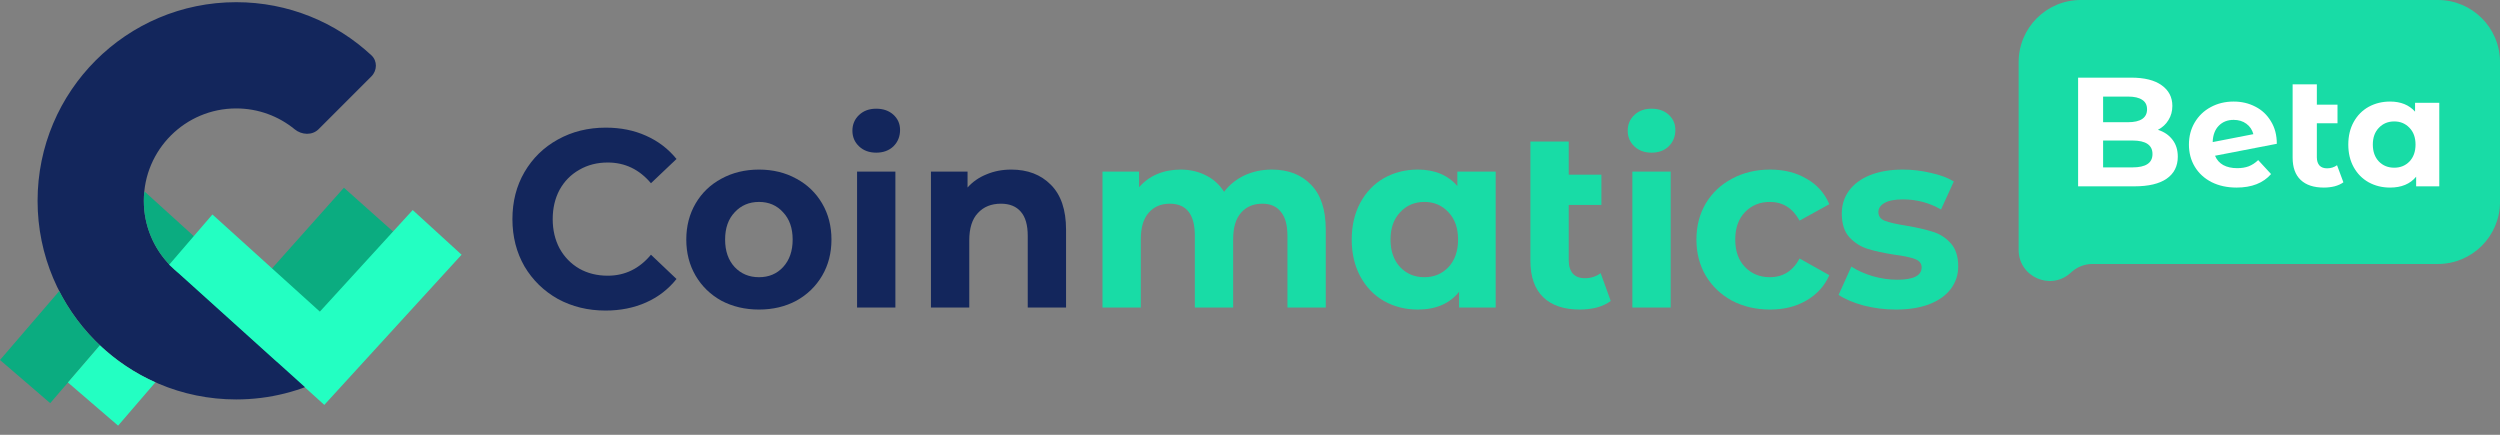 <svg width="161" height="28" viewBox="0 0 161 28" fill="none" xmlns="http://www.w3.org/2000/svg">
<rect x="0" y="0" width="161" height="28" fill="#808080" stroke="none"/>
<path d="M25.676 20.291C23.361 23.577 19.537 25.724 15.212 25.724C8.147 25.724 2.42 19.997 2.42 12.932C2.42 5.868 8.147 0.141 15.212 0.141C18.574 0.141 21.634 1.438 23.917 3.56C24.311 3.926 24.296 4.541 23.916 4.921L20.519 8.319C20.106 8.732 19.43 8.697 18.978 8.327C17.952 7.487 16.641 6.983 15.212 6.983C11.926 6.983 9.262 9.647 9.262 12.932C9.262 16.218 11.926 18.882 15.212 18.882C17.152 18.882 18.875 17.953 19.961 16.516L25.676 20.291Z" fill="#13265C"/>
<path d="M17.853 23.32L25.331 14.926L22.148 12.089L16.29 18.664L9.321 12.342L9.287 12.381C9.271 12.562 9.262 12.746 9.262 12.932C9.262 14.52 9.884 15.963 10.898 17.03L10.898 17.048L11.052 17.186C11.167 17.299 11.287 17.407 11.411 17.51L17.853 23.32Z" fill="#0BAC80"/>
<path d="M3.814 18.746C4.485 20.057 5.374 21.238 6.435 22.238L3.233 25.963L0 23.183L3.814 18.746Z" fill="#0BAC80"/>
<path d="M11.411 17.51L19.643 24.936C19.639 24.937 19.634 24.939 19.63 24.941L20.885 26.076L29.726 16.404L26.578 13.527L20.599 20.069L13.68 13.812L10.898 17.046L10.898 17.048L11.052 17.186C11.167 17.299 11.287 17.407 11.411 17.51Z" fill="#23FFC2"/>
<path d="M6.433 22.237L4.373 24.631L7.606 27.412L10.007 24.621C8.681 24.03 7.475 23.22 6.433 22.237Z" fill="#23FFC2"/>
<path d="M38.995 20C37.867 20 36.844 19.75 35.926 19.252C35.02 18.742 34.302 18.042 33.775 17.153C33.258 16.252 33 15.238 33 14.11C33 12.982 33.258 11.973 33.775 11.084C34.302 10.184 35.02 9.484 35.926 8.985C36.844 8.475 37.872 8.22 39.011 8.22C39.971 8.22 40.836 8.394 41.605 8.741C42.386 9.088 43.04 9.587 43.567 10.238L41.922 11.8C41.173 10.91 40.245 10.466 39.138 10.466C38.452 10.466 37.84 10.623 37.303 10.937C36.765 11.241 36.343 11.67 36.037 12.223C35.742 12.776 35.594 13.405 35.594 14.11C35.594 14.815 35.742 15.444 36.037 15.998C36.343 16.551 36.765 16.985 37.303 17.299C37.84 17.603 38.452 17.755 39.138 17.755C40.245 17.755 41.173 17.305 41.922 16.404L43.567 17.966C43.04 18.628 42.386 19.132 41.605 19.479C40.825 19.826 39.955 20 38.995 20Z" fill="#13265C"/>
<path d="M48.88 19.935C47.983 19.935 47.176 19.745 46.459 19.366C45.753 18.975 45.199 18.438 44.798 17.755C44.398 17.071 44.197 16.296 44.197 15.428C44.197 14.56 44.398 13.785 44.798 13.101C45.199 12.418 45.753 11.886 46.459 11.507C47.176 11.116 47.983 10.921 48.88 10.921C49.776 10.921 50.577 11.116 51.284 11.507C51.99 11.886 52.544 12.418 52.945 13.101C53.346 13.785 53.546 14.56 53.546 15.428C53.546 16.296 53.346 17.071 52.945 17.755C52.544 18.438 51.99 18.975 51.284 19.366C50.577 19.745 49.776 19.935 48.88 19.935ZM48.88 17.852C49.512 17.852 50.029 17.635 50.43 17.201C50.841 16.757 51.047 16.166 51.047 15.428C51.047 14.69 50.841 14.105 50.43 13.671C50.029 13.226 49.512 13.004 48.88 13.004C48.247 13.004 47.725 13.226 47.313 13.671C46.902 14.105 46.697 14.69 46.697 15.428C46.697 16.166 46.902 16.757 47.313 17.201C47.725 17.635 48.247 17.852 48.88 17.852Z" fill="#13265C"/>
<path d="M55.195 11.051H57.663V19.805H55.195V11.051ZM56.429 9.831C55.976 9.831 55.607 9.695 55.322 9.424C55.037 9.153 54.895 8.817 54.895 8.416C54.895 8.014 55.037 7.678 55.322 7.407C55.607 7.136 55.976 7 56.429 7C56.883 7 57.252 7.13 57.537 7.39C57.821 7.651 57.964 7.976 57.964 8.367C57.964 8.79 57.821 9.142 57.537 9.424C57.252 9.695 56.883 9.831 56.429 9.831Z" fill="#13265C"/>
<path d="M65.126 10.921C66.181 10.921 67.03 11.247 67.673 11.897C68.327 12.548 68.654 13.514 68.654 14.793V19.805H66.186V15.184C66.186 14.49 66.038 13.975 65.743 13.638C65.448 13.291 65.021 13.118 64.462 13.118C63.84 13.118 63.344 13.318 62.975 13.72C62.606 14.11 62.421 14.696 62.421 15.477V19.805H59.953V11.051H62.31V12.076C62.637 11.708 63.043 11.425 63.528 11.23C64.013 11.024 64.546 10.921 65.126 10.921Z" fill="#13265C"/>
<path d="M81.899 10.921C82.964 10.921 83.808 11.247 84.43 11.897C85.063 12.537 85.379 13.503 85.379 14.793V19.805H82.911V15.184C82.911 14.49 82.769 13.975 82.484 13.638C82.21 13.291 81.815 13.118 81.298 13.118C80.718 13.118 80.259 13.313 79.922 13.703C79.584 14.083 79.415 14.652 79.415 15.412V19.805H76.948V15.184C76.948 13.806 76.41 13.118 75.334 13.118C74.765 13.118 74.311 13.313 73.974 13.703C73.636 14.083 73.468 14.652 73.468 15.412V19.805H71V11.051H73.357V12.06C73.673 11.691 74.058 11.409 74.512 11.214C74.976 11.019 75.482 10.921 76.03 10.921C76.631 10.921 77.174 11.046 77.66 11.295C78.145 11.534 78.535 11.886 78.83 12.353C79.178 11.897 79.616 11.545 80.143 11.295C80.681 11.046 81.266 10.921 81.899 10.921Z" fill="#18DCA6"/>
<path d="M96.321 11.051V19.805H93.964V18.796C93.352 19.555 92.466 19.935 91.306 19.935C90.505 19.935 89.777 19.75 89.123 19.382C88.48 19.013 87.974 18.487 87.605 17.803C87.236 17.12 87.051 16.328 87.051 15.428C87.051 14.528 87.236 13.736 87.605 13.053C87.974 12.369 88.48 11.843 89.123 11.474C89.777 11.105 90.505 10.921 91.306 10.921C92.392 10.921 93.241 11.274 93.853 11.979V11.051H96.321ZM91.733 17.852C92.356 17.852 92.872 17.635 93.284 17.201C93.695 16.757 93.9 16.166 93.9 15.428C93.9 14.69 93.695 14.105 93.284 13.671C92.872 13.226 92.356 13.004 91.733 13.004C91.101 13.004 90.579 13.226 90.167 13.671C89.756 14.105 89.55 14.69 89.55 15.428C89.55 16.166 89.756 16.757 90.167 17.201C90.579 17.635 91.101 17.852 91.733 17.852Z" fill="#18DCA6"/>
<path d="M103.731 19.382C103.488 19.566 103.188 19.707 102.829 19.805C102.481 19.892 102.117 19.935 101.737 19.935C100.715 19.935 99.929 19.669 99.38 19.138C98.832 18.606 98.558 17.825 98.558 16.795V9.115H101.026V11.247H103.13V13.199H101.026V16.762C101.026 17.131 101.115 17.418 101.295 17.625C101.474 17.82 101.732 17.917 102.07 17.917C102.449 17.917 102.787 17.809 103.082 17.592L103.731 19.382Z" fill="#18DCA6"/>
<path d="M105.124 11.051H107.592V19.805H105.124V11.051ZM106.358 9.831C105.905 9.831 105.536 9.695 105.251 9.424C104.966 9.153 104.824 8.817 104.824 8.416C104.824 8.014 104.966 7.678 105.251 7.407C105.536 7.136 105.905 7 106.358 7C106.812 7 107.181 7.13 107.466 7.39C107.75 7.651 107.893 7.976 107.893 8.367C107.893 8.79 107.75 9.142 107.466 9.424C107.181 9.695 106.812 9.831 106.358 9.831Z" fill="#18DCA6"/>
<path d="M113.995 19.935C113.088 19.935 112.271 19.745 111.543 19.366C110.826 18.975 110.262 18.438 109.851 17.755C109.45 17.071 109.25 16.296 109.25 15.428C109.25 14.56 109.45 13.785 109.851 13.101C110.262 12.418 110.826 11.886 111.543 11.507C112.271 11.116 113.088 10.921 113.995 10.921C114.892 10.921 115.672 11.116 116.336 11.507C117.011 11.886 117.502 12.434 117.808 13.15L115.893 14.208C115.451 13.405 114.813 13.004 113.979 13.004C113.336 13.004 112.804 13.221 112.382 13.655C111.96 14.088 111.749 14.68 111.749 15.428C111.749 16.177 111.96 16.768 112.382 17.201C112.804 17.635 113.336 17.852 113.979 17.852C114.823 17.852 115.461 17.451 115.893 16.648L117.808 17.722C117.502 18.416 117.011 18.959 116.336 19.349C115.672 19.74 114.892 19.935 113.995 19.935Z" fill="#18DCA6"/>
<path d="M122.092 19.935C121.385 19.935 120.694 19.848 120.019 19.675C119.344 19.49 118.807 19.262 118.406 18.991L119.228 17.169C119.608 17.418 120.067 17.625 120.605 17.787C121.142 17.939 121.67 18.015 122.186 18.015C123.23 18.015 123.753 17.749 123.753 17.218C123.753 16.968 123.61 16.789 123.325 16.681C123.041 16.572 122.603 16.48 122.012 16.404C121.316 16.296 120.742 16.171 120.288 16.03C119.835 15.889 119.439 15.64 119.102 15.282C118.775 14.924 118.611 14.414 118.611 13.752C118.611 13.199 118.764 12.711 119.07 12.288C119.387 11.854 119.84 11.518 120.431 11.279C121.032 11.04 121.738 10.921 122.55 10.921C123.151 10.921 123.747 10.992 124.338 11.133C124.939 11.263 125.435 11.447 125.825 11.686L125.002 13.492C124.253 13.058 123.436 12.841 122.55 12.841C122.023 12.841 121.628 12.917 121.364 13.069C121.1 13.221 120.968 13.416 120.968 13.655C120.968 13.926 121.111 14.116 121.396 14.224C121.68 14.332 122.134 14.435 122.756 14.533C123.452 14.652 124.021 14.783 124.464 14.924C124.907 15.054 125.292 15.298 125.619 15.656C125.946 16.014 126.109 16.513 126.109 17.153C126.109 17.695 125.951 18.178 125.635 18.601C125.319 19.024 124.855 19.355 124.243 19.593C123.642 19.821 122.925 19.935 122.092 19.935Z" fill="#18DCA6"/>
<path d="M130 4C130 1.791 131.791 0 134 0H157C159.209 0 161 1.791 161 4V13C161 15.209 159.209 17 157 17H134.751C134.267 17 133.799 17.176 133.434 17.495L133.317 17.598C132.024 18.729 130 17.811 130 16.093V4Z" fill="#18DCA6"/>
<path d="M138.97 8.36C139.37 8.487 139.683 8.7 139.91 9C140.137 9.293 140.25 9.657 140.25 10.09C140.25 10.703 140.01 11.177 139.53 11.51C139.057 11.837 138.363 12 137.45 12H133.83V5H137.25C138.103 5 138.757 5.163 139.21 5.49C139.67 5.817 139.9 6.26 139.9 6.82C139.9 7.16 139.817 7.463 139.65 7.73C139.49 7.997 139.263 8.207 138.97 8.36ZM135.44 6.22V7.87H137.05C137.45 7.87 137.753 7.8 137.96 7.66C138.167 7.52 138.27 7.313 138.27 7.04C138.27 6.767 138.167 6.563 137.96 6.43C137.753 6.29 137.45 6.22 137.05 6.22H135.44ZM137.33 10.78C137.757 10.78 138.077 10.71 138.29 10.57C138.51 10.43 138.62 10.213 138.62 9.92C138.62 9.34 138.19 9.05 137.33 9.05H135.44V10.78H137.33Z" fill="white"/>
<path d="M144.077 10.83C144.357 10.83 144.603 10.79 144.817 10.71C145.037 10.623 145.24 10.49 145.427 10.31L146.257 11.21C145.75 11.79 145.01 12.08 144.037 12.08C143.43 12.08 142.893 11.963 142.427 11.73C141.96 11.49 141.6 11.16 141.347 10.74C141.093 10.32 140.967 9.843 140.967 9.31C140.967 8.783 141.09 8.31 141.337 7.89C141.59 7.463 141.933 7.133 142.367 6.9C142.807 6.66 143.3 6.54 143.847 6.54C144.36 6.54 144.827 6.65 145.247 6.87C145.667 7.083 146 7.397 146.247 7.81C146.5 8.217 146.627 8.7 146.627 9.26L142.647 10.03C142.76 10.297 142.937 10.497 143.177 10.63C143.423 10.763 143.723 10.83 144.077 10.83ZM143.847 7.72C143.453 7.72 143.133 7.847 142.887 8.1C142.64 8.353 142.51 8.703 142.497 9.15L145.117 8.64C145.043 8.36 144.893 8.137 144.667 7.97C144.44 7.803 144.167 7.72 143.847 7.72Z" fill="white"/>
<path d="M150.915 11.74C150.762 11.853 150.572 11.94 150.345 12C150.125 12.053 149.895 12.08 149.655 12.08C149.008 12.08 148.512 11.917 148.165 11.59C147.818 11.263 147.645 10.783 147.645 10.15V5.43H149.205V6.74H150.535V7.94H149.205V10.13C149.205 10.357 149.262 10.533 149.375 10.66C149.488 10.78 149.652 10.84 149.865 10.84C150.105 10.84 150.318 10.773 150.505 10.64L150.915 11.74Z" fill="white"/>
<path d="M157.09 6.62V12H155.6V11.38C155.214 11.847 154.654 12.08 153.92 12.08C153.414 12.08 152.954 11.967 152.54 11.74C152.134 11.513 151.814 11.19 151.58 10.77C151.347 10.35 151.23 9.863 151.23 9.31C151.23 8.757 151.347 8.27 151.58 7.85C151.814 7.43 152.134 7.107 152.54 6.88C152.954 6.653 153.414 6.54 153.92 6.54C154.607 6.54 155.144 6.757 155.53 7.19V6.62H157.09ZM154.19 10.8C154.584 10.8 154.91 10.667 155.17 10.4C155.43 10.127 155.56 9.763 155.56 9.31C155.56 8.857 155.43 8.497 155.17 8.23C154.91 7.957 154.584 7.82 154.19 7.82C153.79 7.82 153.46 7.957 153.2 8.23C152.94 8.497 152.81 8.857 152.81 9.31C152.81 9.763 152.94 10.127 153.2 10.4C153.46 10.667 153.79 10.8 154.19 10.8Z" fill="white"/>
</svg>
